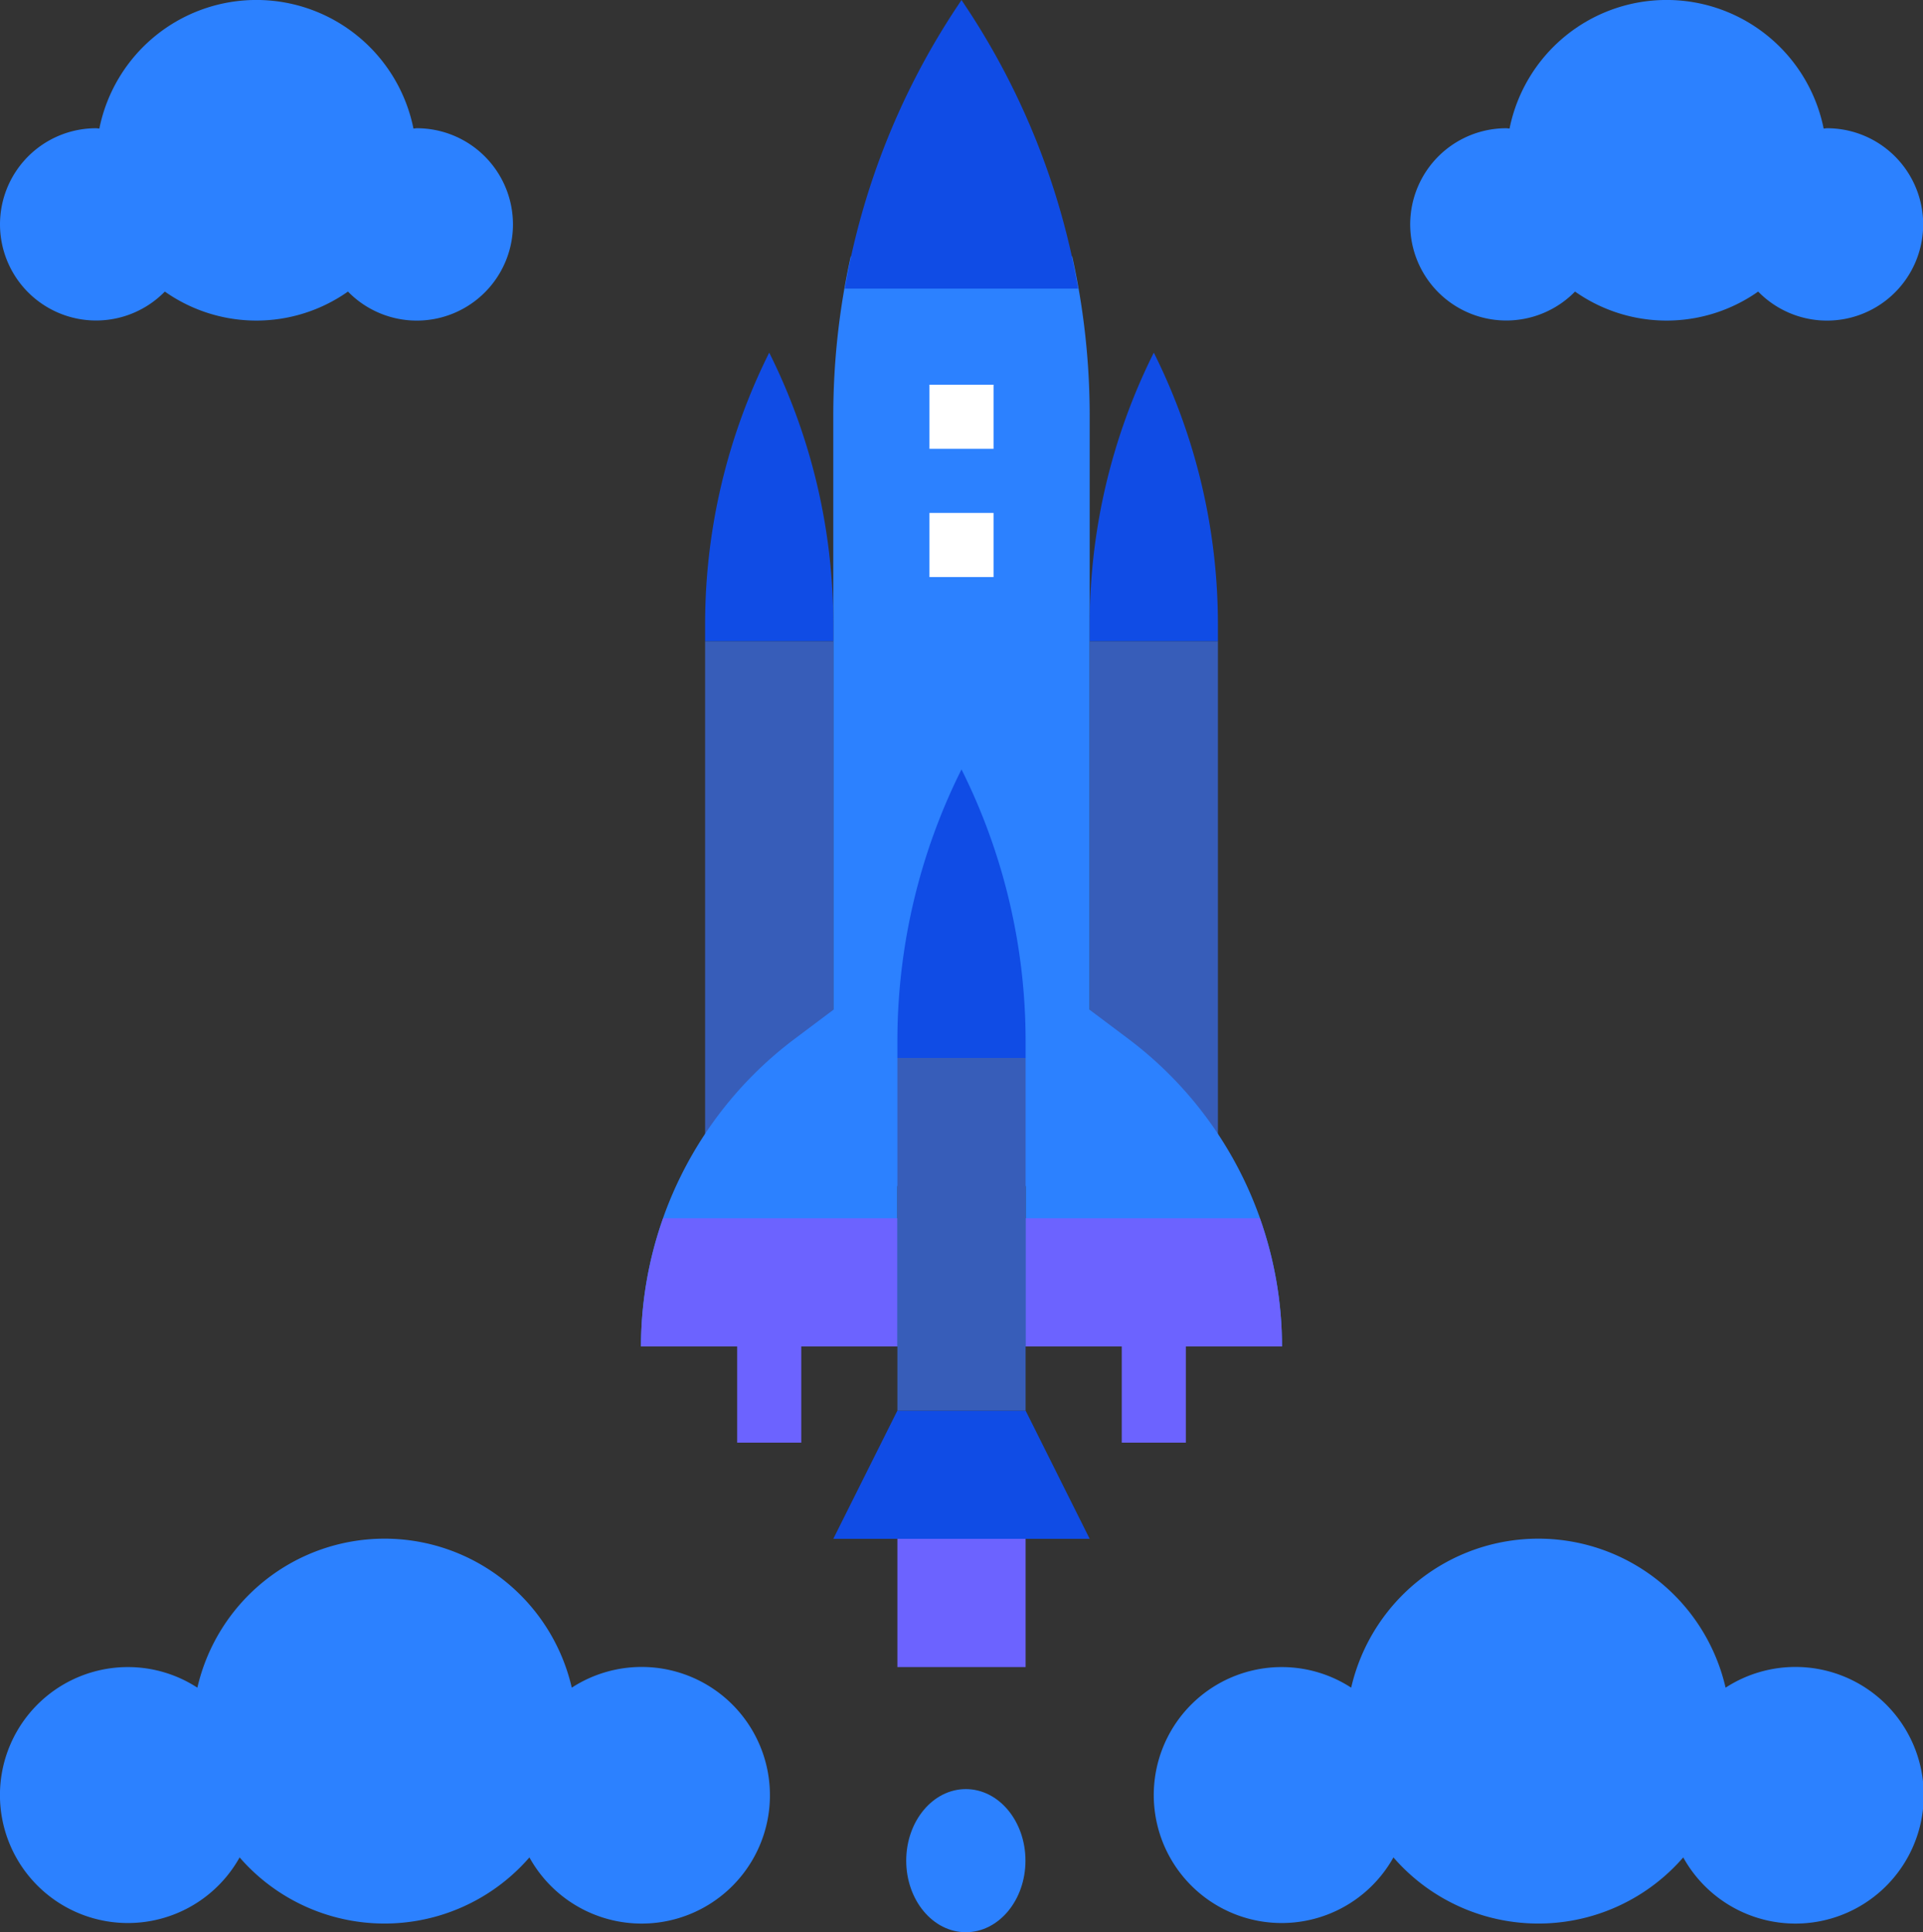 <svg xmlns="http://www.w3.org/2000/svg" width="80.636" height="81" viewBox="0 0 80.636 81">
  <rect x="0" y="0" width="80.636" height="81" fill="#333333" stroke="none"/>
  <g id="rocket" transform="translate(-2 -2)">
    <path id="Path_579" data-name="Path 579" d="M28.732,10A30.871,30.871,0,0,0,28,16.671v32.3H38.751v-32.3A30.871,30.871,0,0,0,38.019,10Z" transform="translate(8.942 2.751)" fill="#2c81ff"/>
    <path id="Path_580" data-name="Path 580" d="M24,22h5.376V44.847H24Z" transform="translate(7.567 6.879)" fill="#375db9"/>
    <path id="Path_581" data-name="Path 581" d="M36,22h5.376V44.847H36Z" transform="translate(11.694 6.879)" fill="#375db9"/>
    <path id="Path_582" data-name="Path 582" d="M32.751,32l-4.3,3.225A16.126,16.126,0,0,0,22,48.127H32.751" transform="translate(6.879 10.318)" fill="#2c81ff"/>
    <path id="Path_583" data-name="Path 583" d="M34,32l4.3,3.225a16.126,16.126,0,0,1,6.451,12.9H34" transform="translate(11.006 10.318)" fill="#2c81ff"/>
    <path id="Path_584" data-name="Path 584" d="M34,40v5.376H44.751A16.117,16.117,0,0,0,43.821,40Z" transform="translate(11.006 13.07)" fill="#6c63ff"/>
    <path id="Path_585" data-name="Path 585" d="M32.751,40v5.376H22A16.117,16.117,0,0,1,22.93,40Z" transform="translate(6.879 13.07)" fill="#6c63ff"/>
    <ellipse id="Ellipse_219" data-name="Ellipse 219" cx="2.5" cy="3" rx="2.5" ry="3" transform="translate(40 77)" fill="#2c81ff"/>
    <path id="Path_586" data-name="Path 586" d="M30,50v5.376h5.376V50" transform="translate(9.63 16.509)" fill="#6c63ff"/>
    <path id="Path_587" data-name="Path 587" d="M38.751,51.376H28L30.688,46h5.376Z" transform="translate(8.942 15.133)" fill="#104ce5"/>
    <path id="Path_588" data-name="Path 588" d="M30,37.386v.71h5.376v-.71A25.462,25.462,0,0,0,32.688,26,25.462,25.462,0,0,0,30,37.386Z" transform="translate(9.63 8.254)" fill="#104ce5"/>
    <path id="Path_589" data-name="Path 589" d="M30,35h5.376V49.783H30Z" transform="translate(9.63 11.35)" fill="#375db9"/>
    <path id="Path_590" data-name="Path 590" d="M24,24.386v.71h5.376v-.71A25.462,25.462,0,0,0,26.688,13,25.462,25.462,0,0,0,24,24.386Z" transform="translate(7.567 3.783)" fill="#104ce5"/>
    <path id="Path_591" data-name="Path 591" d="M36,24.386v.71h5.376v-.71A25.462,25.462,0,0,0,38.688,13,25.462,25.462,0,0,0,36,24.386Z" transform="translate(11.694 3.783)" fill="#104ce5"/>
    <path id="Path_592" data-name="Path 592" d="M28.358,14.1h9.788A30.9,30.9,0,0,0,33.437,2.277L33.253,2l-.184.277A30.884,30.884,0,0,0,28.358,14.1Z" transform="translate(9.065 0)" fill="#104ce5"/>
    <g id="Group_338" data-name="Group 338" transform="translate(2 2)">
      <path id="Path_593" data-name="Path 593" d="M50.032,7.376c.046,0,.089.012.134.013a6.718,6.718,0,0,1,13.171,0c.046,0,.089-.013.134-.013a4.032,4.032,0,1,1-2.88,6.847,6.669,6.669,0,0,1-7.679,0,4.03,4.03,0,1,1-2.88-6.847Z" transform="translate(13.133 -2)" fill="#2c81ff"/>
      <path id="Path_594" data-name="Path 594" d="M6.032,7.376c.046,0,.089.012.134.013a6.718,6.718,0,0,1,13.171,0c.046,0,.089-.013.134-.013a4.032,4.032,0,1,1-2.88,6.847,6.669,6.669,0,0,1-7.679,0,4.03,4.03,0,1,1-2.88-6.847Z" transform="translate(-2 -2)" fill="#2c81ff"/>
      <path id="Path_595" data-name="Path 595" d="M7.376,55.376a5.342,5.342,0,0,1,2.9.863,8.056,8.056,0,0,1,15.7,0A5.379,5.379,0,1,1,24.2,63.355a8.044,8.044,0,0,1-12.152,0,5.365,5.365,0,1,1-4.676-7.979Z" transform="translate(-2 14.509)" fill="#2c81ff"/>
      <path id="Path_596" data-name="Path 596" d="M43.376,55.376a5.342,5.342,0,0,1,2.9.863,8.056,8.056,0,0,1,15.7,0A5.379,5.379,0,1,1,60.2,63.355a8.044,8.044,0,0,1-12.152,0,5.365,5.365,0,1,1-4.676-7.979Z" transform="translate(10.382 14.509)" fill="#2c81ff"/>
    </g>
    <path id="Path_597" data-name="Path 597" d="M25,44h2.688v4.032H25Z" transform="translate(7.911 14.445)" fill="#6c63ff"/>
    <path id="Path_598" data-name="Path 598" d="M37,44h2.688v4.032H37Z" transform="translate(12.038 14.445)" fill="#6c63ff"/>
    <path id="Path_599" data-name="Path 599" d="M31,14h2.688v2.688H31Z" transform="translate(9.974 4.127)" fill="#fff"/>
    <path id="Path_600" data-name="Path 600" d="M31,18h2.688v2.688H31Z" transform="translate(9.974 5.503)" fill="#fff"/>
  </g>
</svg>
